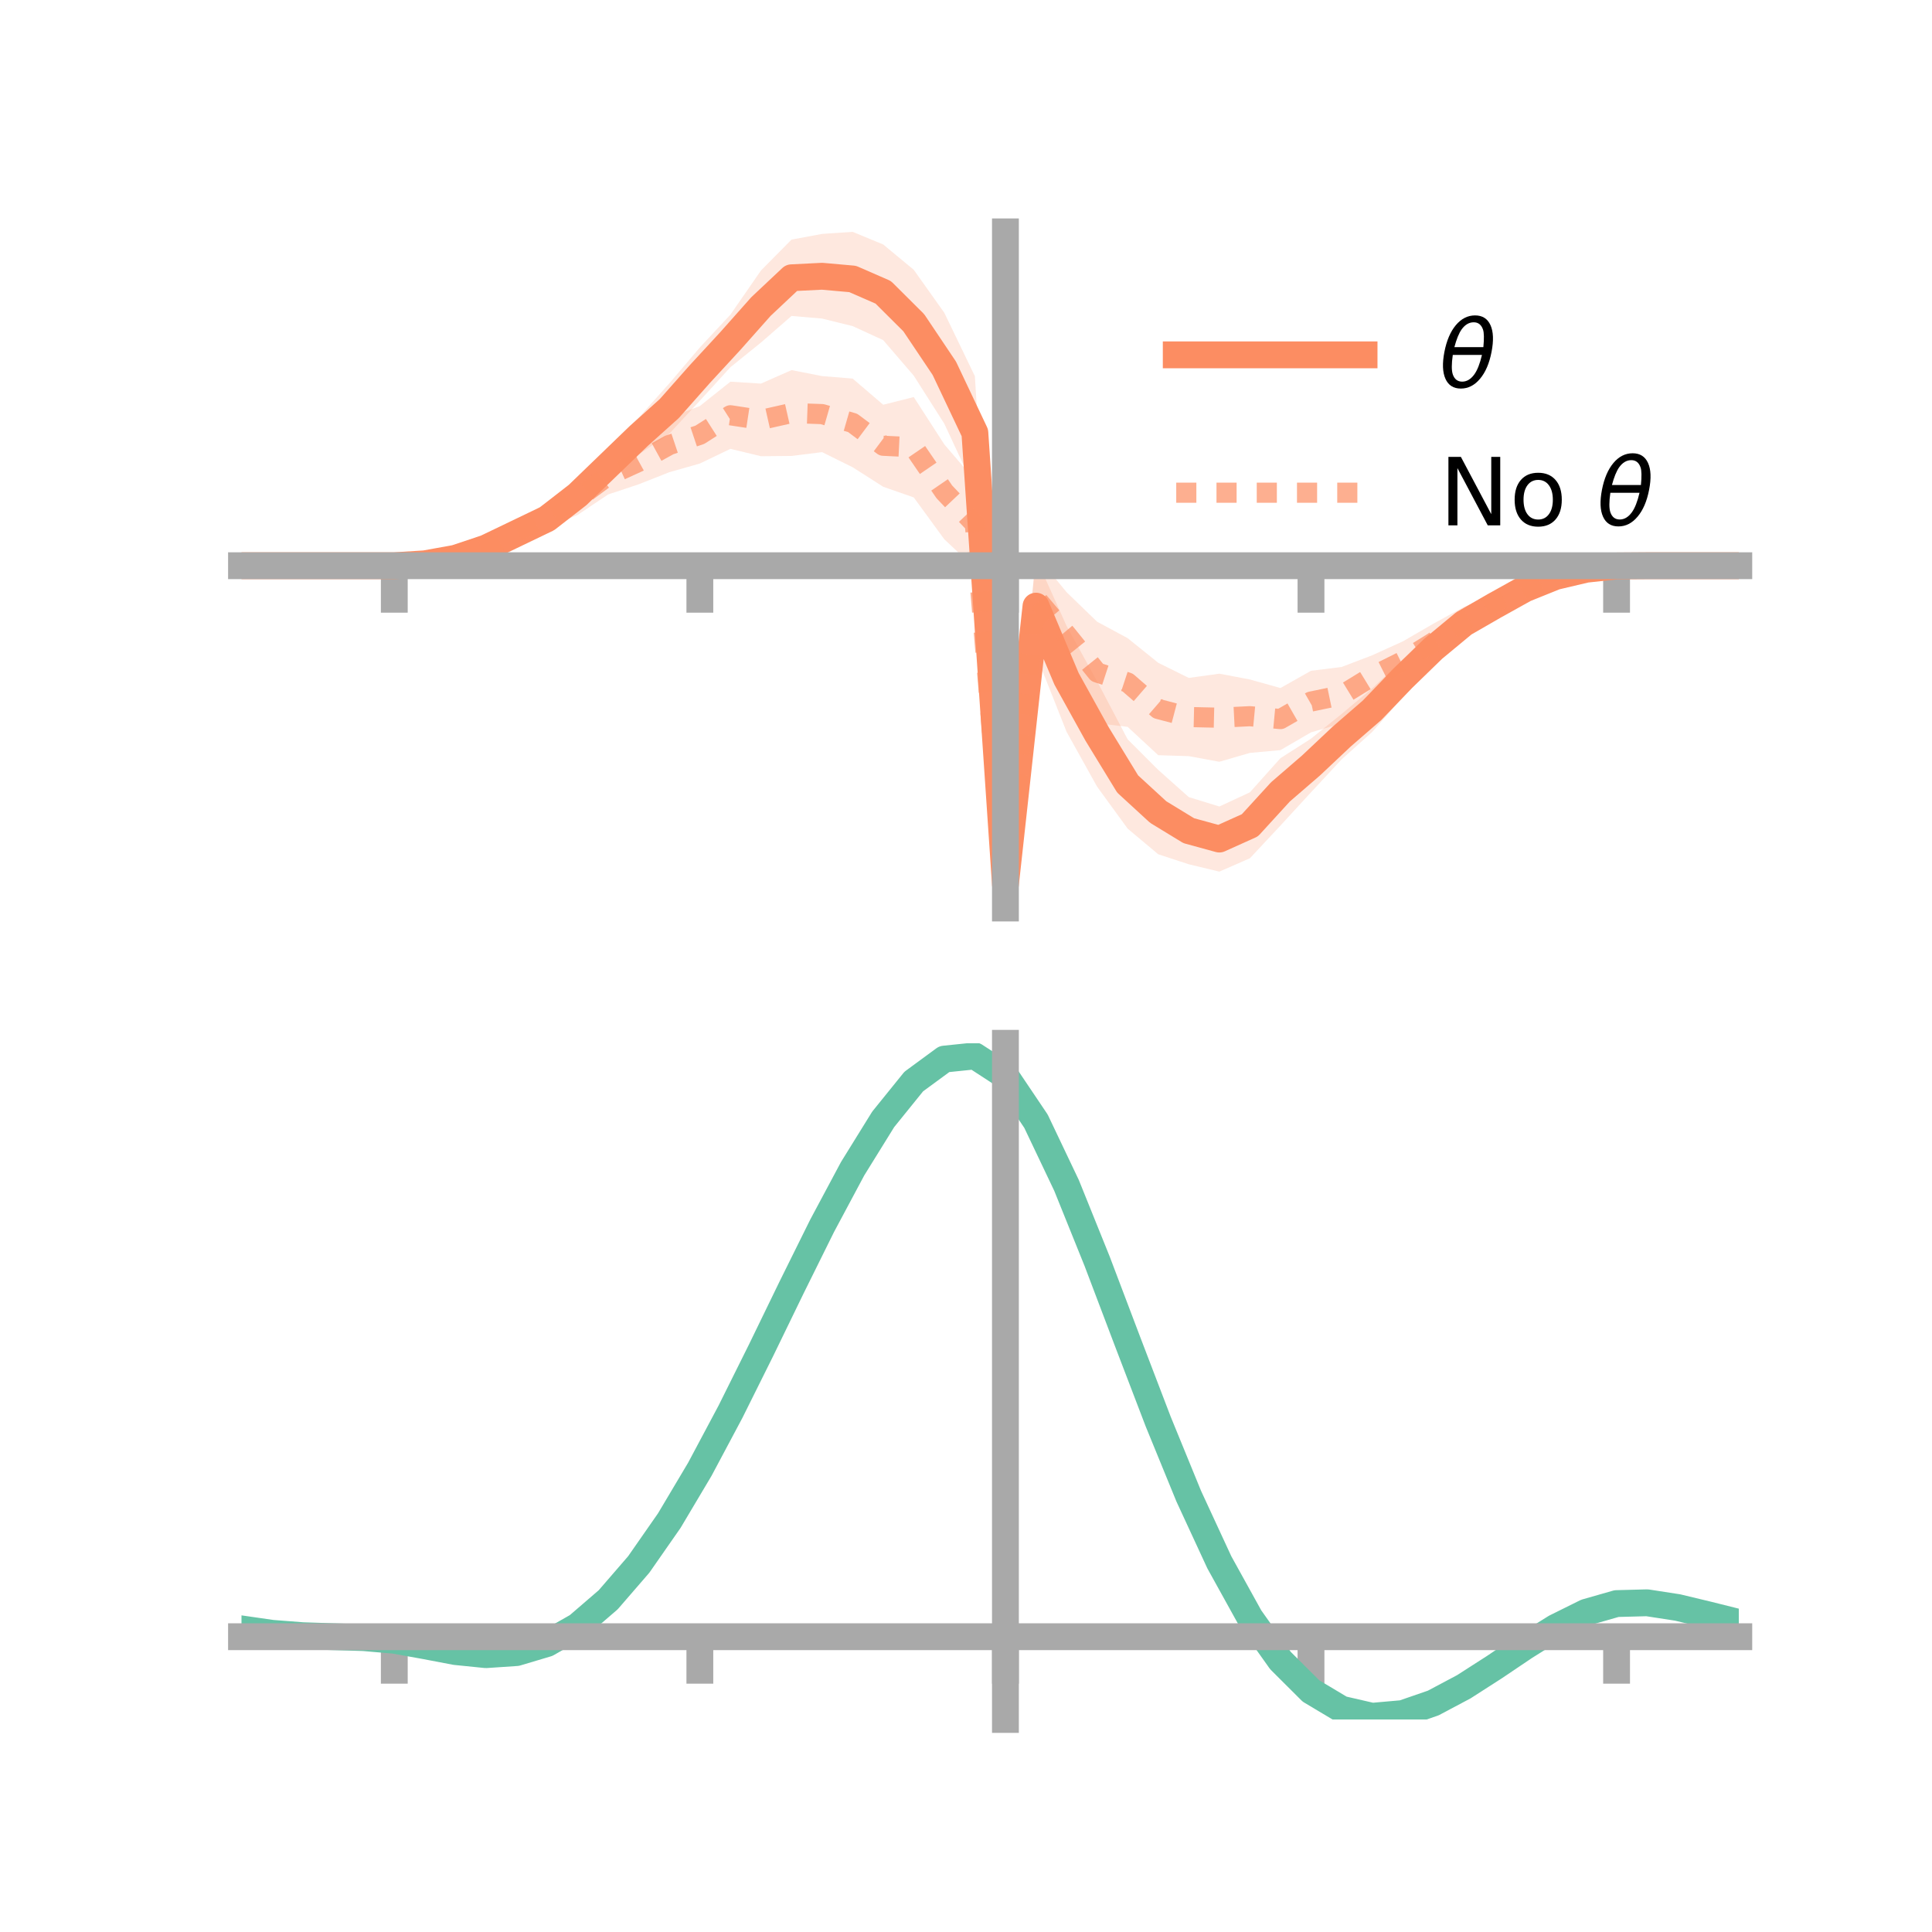 <?xml version="1.0" encoding="utf-8" standalone="no"?>
<!DOCTYPE svg PUBLIC "-//W3C//DTD SVG 1.1//EN"
  "http://www.w3.org/Graphics/SVG/1.1/DTD/svg11.dtd">
<!-- Created with matplotlib (https://matplotlib.org/) -->
<svg height="144pt" version="1.1" viewBox="0 0 144 144" width="144pt" xmlns="http://www.w3.org/2000/svg" xmlns:xlink="http://www.w3.org/1999/xlink">
 <defs>
  <style type="text/css">*{stroke-linecap:butt;stroke-linejoin:round;}</style>
 </defs>
 <g id="figure_1">
  <g id="patch_1">
   <path d="M 0 144 
L 144 144 
L 144 0 
L 0 0 
z
" style="fill:none;"/>
  </g>
  <g id="axes_1">
   <g id="patch_2">
    <path d="M 18 67.68 
L 129.6 67.68 
L 129.6 17.28 
L 18 17.28 
z
" style="fill:none;"/>
   </g>
   <g id="PolyCollection_1">
    <path clip-path="url(#p7c7147aa72)" d="M 18 42.166 
L 18 42.166 
L 20.278 42.166 
L 22.555 42.166 
L 24.833 42.166 
L 27.11 42.166 
L 29.388 42.165 
L 31.665 41.937 
L 33.943 41.351 
L 36.22 40.434 
L 38.498 38.912 
L 40.776 37.601 
L 43.053 35.994 
L 45.331 33.32 
L 47.608 31.123 
L 49.886 28.576 
L 52.163 25.896 
L 54.441 23.452 
L 56.718 20.162 
L 58.996 17.859 
L 61.273 17.435 
L 63.551 17.28 
L 65.829 18.222 
L 68.106 20.109 
L 70.384 23.314 
L 72.661 28.037 
L 74.939 64.152 
L 77.216 41.572 
L 79.494 46.651 
L 81.771 50.78 
L 84.049 55.107 
L 86.327 57.381 
L 88.604 59.411 
L 90.882 60.112 
L 93.159 59.056 
L 95.437 56.511 
L 97.714 55.057 
L 99.992 53.218 
L 102.269 51.311 
L 104.547 49.151 
L 106.824 47.454 
L 109.102 45.429 
L 111.38 44.37 
L 113.657 43.466 
L 115.935 42.74 
L 118.212 42.348 
L 120.49 42.175 
L 122.767 42.166 
L 125.045 42.166 
L 127.322 42.166 
L 129.6 42.166 
L 129.6 42.166 
L 129.6 42.166 
L 127.322 42.166 
L 125.045 42.166 
L 122.767 42.166 
L 120.49 42.188 
L 118.212 42.513 
L 115.935 43.195 
L 113.657 44.306 
L 111.38 45.936 
L 109.102 47.502 
L 106.824 49.253 
L 104.547 51.979 
L 102.269 54.561 
L 99.992 56.603 
L 97.714 59.056 
L 95.437 61.534 
L 93.159 63.971 
L 90.882 64.966 
L 88.604 64.418 
L 86.327 63.672 
L 84.049 61.762 
L 81.771 58.634 
L 79.494 54.54 
L 77.216 48.785 
L 74.939 67.68 
L 72.661 36.473 
L 70.384 31.583 
L 68.106 28 
L 65.829 25.352 
L 63.551 24.306 
L 61.273 23.745 
L 58.996 23.549 
L 56.718 25.532 
L 54.441 27.37 
L 52.163 29.865 
L 49.886 32.327 
L 47.608 33.873 
L 45.331 36.068 
L 43.053 37.793 
L 40.776 39.723 
L 38.498 40.601 
L 36.22 41.268 
L 33.943 41.872 
L 31.665 42.109 
L 29.388 42.166 
L 27.11 42.166 
L 24.833 42.166 
L 22.555 42.166 
L 20.278 42.166 
L 18 42.166 
z
" style="fill:#fc8d62;fill-opacity:0.2;"/>
   </g>
   <g id="PolyCollection_2">
    <path clip-path="url(#p7c7147aa72)" d="M 18 42.166 
L 18 42.166 
L 20.278 42.166 
L 22.555 42.166 
L 24.833 42.166 
L 27.11 42.166 
L 29.388 42.164 
L 31.665 41.917 
L 33.943 41.265 
L 36.22 40.513 
L 38.498 39.069 
L 40.776 37.405 
L 43.053 35.9 
L 45.331 34.068 
L 47.608 32.744 
L 49.886 31.138 
L 52.163 30.263 
L 54.441 28.448 
L 56.718 28.591 
L 58.996 27.585 
L 61.273 28.032 
L 63.551 28.217 
L 65.829 30.167 
L 68.106 29.594 
L 70.384 33.123 
L 72.661 35.784 
L 74.939 65.033 
L 77.216 41.35 
L 79.494 44.135 
L 81.771 46.338 
L 84.049 47.565 
L 86.327 49.4 
L 88.604 50.528 
L 90.882 50.212 
L 93.159 50.644 
L 95.437 51.282 
L 97.714 49.996 
L 99.992 49.714 
L 102.269 48.844 
L 104.547 47.811 
L 106.824 46.494 
L 109.102 45.241 
L 111.38 44.303 
L 113.657 43.452 
L 115.935 42.804 
L 118.212 42.339 
L 120.49 42.176 
L 122.767 42.166 
L 125.045 42.166 
L 127.322 42.166 
L 129.6 42.166 
L 129.6 42.166 
L 129.6 42.166 
L 127.322 42.166 
L 125.045 42.166 
L 122.767 42.166 
L 120.49 42.188 
L 118.212 42.513 
L 115.935 43.216 
L 113.657 44.23 
L 111.38 45.486 
L 109.102 47.335 
L 106.824 49.253 
L 104.547 50.759 
L 102.269 52.003 
L 99.992 53.92 
L 97.714 54.586 
L 95.437 55.91 
L 93.159 56.118 
L 90.882 56.778 
L 88.604 56.359 
L 86.327 56.288 
L 84.049 54.177 
L 81.771 53.905 
L 79.494 50.452 
L 77.216 47.845 
L 74.939 68.169 
L 72.661 42.334 
L 70.384 40.195 
L 68.106 37.076 
L 65.829 36.28 
L 63.551 34.826 
L 61.273 33.699 
L 58.996 33.983 
L 56.718 34.004 
L 54.441 33.455 
L 52.163 34.549 
L 49.886 35.196 
L 47.608 36.096 
L 45.331 36.852 
L 43.053 38.378 
L 40.776 39.348 
L 38.498 40.265 
L 36.22 41.207 
L 33.943 41.736 
L 31.665 42.084 
L 29.388 42.167 
L 27.11 42.166 
L 24.833 42.166 
L 22.555 42.166 
L 20.278 42.166 
L 18 42.166 
z
" style="fill:#fc8d62;fill-opacity:0.2;"/>
   </g>
   <g id="matplotlib.axis_1">
    <g id="xtick_1">
     <g id="line2d_1">
      <defs>
       <path d="M 0 0 
L 0 3.5 
" id="m9839d28186" style="stroke:#a9a9a9;stroke-width:2;"/>
      </defs>
      <g>
       <use style="fill:#a9a9a9;stroke:#a9a9a9;stroke-width:2;" x="29.388" xlink:href="#m9839d28186" y="42.166"/>
      </g>
     </g>
    </g>
    <g id="xtick_2">
     <g id="line2d_2">
      <g>
       <use style="fill:#a9a9a9;stroke:#a9a9a9;stroke-width:2;" x="52.163" xlink:href="#m9839d28186" y="42.166"/>
      </g>
     </g>
    </g>
    <g id="xtick_3">
     <g id="line2d_3">
      <g>
       <use style="fill:#a9a9a9;stroke:#a9a9a9;stroke-width:2;" x="74.939" xlink:href="#m9839d28186" y="42.166"/>
      </g>
     </g>
    </g>
    <g id="xtick_4">
     <g id="line2d_4">
      <g>
       <use style="fill:#a9a9a9;stroke:#a9a9a9;stroke-width:2;" x="97.714" xlink:href="#m9839d28186" y="42.166"/>
      </g>
     </g>
    </g>
    <g id="xtick_5">
     <g id="line2d_5">
      <g>
       <use style="fill:#a9a9a9;stroke:#a9a9a9;stroke-width:2;" x="120.49" xlink:href="#m9839d28186" y="42.166"/>
      </g>
     </g>
    </g>
   </g>
   <g id="matplotlib.axis_2"/>
   <g id="line2d_6">
    <path clip-path="url(#p7c7147aa72)" d="M 18 42.166 
L 20.278 42.166 
L 22.555 42.166 
L 24.833 42.166 
L 27.11 42.166 
L 29.388 42.165 
L 31.665 42.023 
L 33.943 41.612 
L 36.22 40.851 
L 38.498 39.757 
L 40.776 38.662 
L 43.053 36.893 
L 45.331 34.694 
L 47.608 32.498 
L 49.886 30.452 
L 52.163 27.88 
L 54.441 25.411 
L 56.718 22.847 
L 58.996 20.704 
L 61.273 20.59 
L 63.551 20.793 
L 65.829 21.787 
L 68.106 24.054 
L 70.384 27.449 
L 72.661 32.255 
L 74.939 65.916 
L 77.216 45.178 
L 79.494 50.595 
L 81.771 54.707 
L 84.049 58.435 
L 86.327 60.527 
L 88.604 61.915 
L 90.882 62.539 
L 93.159 61.514 
L 95.437 59.022 
L 97.714 57.056 
L 99.992 54.911 
L 102.269 52.936 
L 104.547 50.565 
L 106.824 48.353 
L 109.102 46.465 
L 111.38 45.153 
L 113.657 43.886 
L 115.935 42.967 
L 118.212 42.43 
L 120.49 42.182 
L 122.767 42.166 
L 125.045 42.166 
L 127.322 42.166 
L 129.6 42.166 
" style="fill:none;stroke:#fc8d62;stroke-linecap:square;stroke-width:2;"/>
   </g>
   <g id="line2d_7">
    <path clip-path="url(#p7c7147aa72)" d="M 18 42.166 
L 20.278 42.166 
L 22.555 42.166 
L 24.833 42.166 
L 27.11 42.166 
L 29.388 42.165 
L 31.665 42 
L 33.943 41.5 
L 36.22 40.86 
L 38.498 39.667 
L 40.776 38.376 
L 43.053 37.139 
L 45.331 35.46 
L 47.608 34.42 
L 49.886 33.167 
L 52.163 32.406 
L 54.441 30.952 
L 56.718 31.298 
L 58.996 30.784 
L 61.273 30.865 
L 63.551 31.521 
L 65.829 33.224 
L 68.106 33.335 
L 70.384 36.659 
L 72.661 39.059 
L 74.939 66.601 
L 77.216 44.597 
L 79.494 47.293 
L 81.771 50.122 
L 84.049 50.871 
L 86.327 52.844 
L 88.604 53.443 
L 90.882 53.495 
L 93.159 53.381 
L 95.437 53.596 
L 97.714 52.291 
L 99.992 51.817 
L 102.269 50.423 
L 104.547 49.285 
L 106.824 47.873 
L 109.102 46.288 
L 111.38 44.894 
L 113.657 43.841 
L 115.935 43.01 
L 118.212 42.426 
L 120.49 42.182 
L 122.767 42.166 
L 125.045 42.166 
L 127.322 42.166 
L 129.6 42.166 
" style="fill:none;stroke:#fc8d62;stroke-dasharray:1.5,1.5;stroke-dashoffset:0;stroke-opacity:0.7;stroke-width:1.5;"/>
   </g>
   <g id="patch_3">
    <path d="M 74.939 67.68 
L 74.939 17.28 
" style="fill:none;stroke:#a9a9a9;stroke-linecap:square;stroke-linejoin:miter;stroke-width:2;"/>
   </g>
   <g id="patch_4">
    <path d="M 129.6 67.68 
L 129.6 17.28 
" style="fill:none;"/>
   </g>
   <g id="patch_5">
    <path d="M 18 42.166 
L 129.6 42.166 
" style="fill:none;stroke:#a9a9a9;stroke-linecap:square;stroke-linejoin:miter;stroke-width:2;"/>
   </g>
   <g id="patch_6">
    <path d="M 18 17.28 
L 129.6 17.28 
" style="fill:none;"/>
   </g>
   <g id="legend_1">
    <g id="line2d_8">
     <path d="M 87.67 26.449 
L 101.67 26.449 
" style="fill:none;stroke:#fc8d62;stroke-linecap:square;stroke-width:2;"/>
    </g>
    <g id="line2d_9"/>
    <g id="text_1">
     <!-- $\theta$ -->
     <g transform="translate(107.27 28.899)scale(0.07 -0.07)">
      <defs>
       <path d="M 45.516 34.672 
L 14.453 34.672 
Q 12.359 20.062 14.5 13.875 
Q 17.188 6.25 24.469 6.25 
Q 31.781 6.25 37.359 13.922 
Q 42.234 20.656 45.516 34.672 
z
M 47.016 42.969 
Q 48.344 56.844 46.625 61.719 
Q 43.953 69.438 36.766 69.438 
Q 29.297 69.438 23.828 61.812 
Q 19.531 55.672 16.156 42.969 
z
M 38.188 76.766 
Q 49.906 76.766 54.594 66.406 
Q 59.281 56.109 55.719 37.844 
Q 52.203 19.625 43.453 9.281 
Q 34.766 -1.125 23.047 -1.125 
Q 11.281 -1.125 6.641 9.281 
Q 2 19.625 5.516 37.844 
Q 9.078 56.109 17.719 66.406 
Q 26.422 76.766 38.188 76.766 
z
" id="DejaVuSans-Oblique-952"/>
      </defs>
      <use transform="translate(0 0.234)" xlink:href="#DejaVuSans-Oblique-952"/>
     </g>
    </g>
    <g id="line2d_10">
     <path d="M 87.67 36.724 
L 101.67 36.724 
" style="fill:none;stroke:#fc8d62;stroke-dasharray:1.5,1.5;stroke-dashoffset:0;stroke-opacity:0.7;stroke-width:1.5;"/>
    </g>
    <g id="line2d_11"/>
    <g id="text_2">
     <!-- No $\theta$ -->
     <g transform="translate(107.27 39.174)scale(0.07 -0.07)">
      <defs>
       <path d="M 9.812 72.906 
L 23.094 72.906 
L 55.422 11.922 
L 55.422 72.906 
L 64.984 72.906 
L 64.984 0 
L 51.703 0 
L 19.391 60.984 
L 19.391 0 
L 9.812 0 
z
" id="DejaVuSans-78"/>
       <path d="M 30.609 48.391 
Q 23.391 48.391 19.188 42.75 
Q 14.984 37.109 14.984 27.297 
Q 14.984 17.484 19.156 11.844 
Q 23.344 6.203 30.609 6.203 
Q 37.797 6.203 41.984 11.859 
Q 46.188 17.531 46.188 27.297 
Q 46.188 37.016 41.984 42.703 
Q 37.797 48.391 30.609 48.391 
z
M 30.609 56 
Q 42.328 56 49.016 48.375 
Q 55.719 40.766 55.719 27.297 
Q 55.719 13.875 49.016 6.219 
Q 42.328 -1.422 30.609 -1.422 
Q 18.844 -1.422 12.172 6.219 
Q 5.516 13.875 5.516 27.297 
Q 5.516 40.766 12.172 48.375 
Q 18.844 56 30.609 56 
z
" id="DejaVuSans-111"/>
       <path id="DejaVuSans-32"/>
      </defs>
      <use transform="translate(0 0.234)" xlink:href="#DejaVuSans-78"/>
      <use transform="translate(74.805 0.234)" xlink:href="#DejaVuSans-111"/>
      <use transform="translate(135.986 0.234)" xlink:href="#DejaVuSans-32"/>
      <use transform="translate(167.773 0.234)" xlink:href="#DejaVuSans-Oblique-952"/>
     </g>
    </g>
   </g>
  </g>
  <g id="axes_2">
   <g id="patch_7">
    <path d="M 18 128.16 
L 129.6 128.16 
L 129.6 77.76 
L 18 77.76 
z
" style="fill:none;"/>
   </g>
   <g id="PolyCollection_3">
    <path clip-path="url(#p6d186d5208)" d="M 18 121.455 
L 18 121.365 
L 20.278 121.701 
L 22.555 121.878 
L 24.833 121.952 
L 27.11 122.02 
L 29.388 122.219 
L 31.665 122.627 
L 33.943 123.05 
L 36.22 123.269 
L 38.498 123.108 
L 40.776 122.428 
L 43.053 121.122 
L 45.331 119.125 
L 47.608 116.431 
L 49.886 113.08 
L 52.163 109.157 
L 54.441 104.78 
L 56.718 100.103 
L 58.996 95.313 
L 61.273 90.627 
L 63.551 86.284 
L 65.829 82.546 
L 68.106 79.687 
L 70.384 77.994 
L 72.661 77.76 
L 74.939 79.265 
L 77.216 82.695 
L 79.494 87.546 
L 81.771 93.268 
L 84.049 99.36 
L 86.327 105.401 
L 88.604 111.05 
L 90.882 116.052 
L 93.159 120.229 
L 95.437 123.482 
L 97.714 125.779 
L 99.992 127.151 
L 102.269 127.681 
L 104.547 127.488 
L 106.824 126.718 
L 109.102 125.531 
L 111.38 124.097 
L 113.657 122.593 
L 115.935 121.193 
L 118.212 120.075 
L 120.49 119.425 
L 122.767 119.367 
L 125.045 119.728 
L 127.322 120.288 
L 129.6 120.873 
L 129.6 120.989 
L 129.6 120.989 
L 127.322 120.434 
L 125.045 119.9 
L 122.767 119.556 
L 120.49 119.619 
L 118.212 120.272 
L 115.935 121.414 
L 113.657 122.862 
L 111.38 124.426 
L 109.102 125.916 
L 106.824 127.149 
L 104.547 127.95 
L 102.269 128.16 
L 99.992 127.644 
L 97.714 126.296 
L 95.437 124.052 
L 93.159 120.89 
L 90.882 116.841 
L 88.604 111.995 
L 86.327 106.518 
L 84.049 100.654 
L 81.771 94.732 
L 79.494 89.163 
L 77.216 84.44 
L 74.939 81.102 
L 72.661 79.647 
L 70.384 79.885 
L 68.106 81.537 
L 65.829 84.312 
L 63.551 87.928 
L 61.273 92.114 
L 58.996 96.619 
L 56.718 101.21 
L 54.441 105.682 
L 52.163 109.857 
L 49.886 113.592 
L 47.608 116.781 
L 45.331 119.352 
L 43.053 121.279 
L 40.776 122.565 
L 38.498 123.242 
L 36.22 123.389 
L 33.943 123.145 
L 31.665 122.701 
L 29.388 122.291 
L 27.11 122.098 
L 24.833 122.029 
L 22.555 121.952 
L 20.278 121.776 
L 18 121.455 
z
" style="fill:#66c2a5;fill-opacity:0.2;"/>
   </g>
   <g id="matplotlib.axis_3">
    <g id="xtick_6">
     <g id="line2d_12">
      <g>
       <use style="fill:#a9a9a9;stroke:#a9a9a9;stroke-width:2;" x="29.388" xlink:href="#m9839d28186" y="121.99"/>
      </g>
     </g>
    </g>
    <g id="xtick_7">
     <g id="line2d_13">
      <g>
       <use style="fill:#a9a9a9;stroke:#a9a9a9;stroke-width:2;" x="52.163" xlink:href="#m9839d28186" y="121.99"/>
      </g>
     </g>
    </g>
    <g id="xtick_8">
     <g id="line2d_14">
      <g>
       <use style="fill:#a9a9a9;stroke:#a9a9a9;stroke-width:2;" x="74.939" xlink:href="#m9839d28186" y="121.99"/>
      </g>
     </g>
    </g>
    <g id="xtick_9">
     <g id="line2d_15">
      <g>
       <use style="fill:#a9a9a9;stroke:#a9a9a9;stroke-width:2;" x="97.714" xlink:href="#m9839d28186" y="121.99"/>
      </g>
     </g>
    </g>
    <g id="xtick_10">
     <g id="line2d_16">
      <g>
       <use style="fill:#a9a9a9;stroke:#a9a9a9;stroke-width:2;" x="120.49" xlink:href="#m9839d28186" y="121.99"/>
      </g>
     </g>
    </g>
   </g>
   <g id="matplotlib.axis_4"/>
   <g id="line2d_17">
    <path clip-path="url(#p6d186d5208)" d="M 18 121.41 
L 20.278 121.738 
L 22.555 121.915 
L 24.833 121.99 
L 27.11 122.059 
L 29.388 122.255 
L 31.665 122.664 
L 33.943 123.098 
L 36.22 123.329 
L 38.498 123.175 
L 40.776 122.496 
L 43.053 121.201 
L 45.331 119.239 
L 47.608 116.606 
L 49.886 113.336 
L 52.163 109.507 
L 54.441 105.231 
L 56.718 100.656 
L 58.996 95.966 
L 61.273 91.37 
L 63.551 87.106 
L 65.829 83.429 
L 68.106 80.612 
L 70.384 78.939 
L 72.661 78.703 
L 74.939 80.184 
L 77.216 83.567 
L 79.494 88.355 
L 81.771 94 
L 84.049 100.007 
L 86.327 105.96 
L 88.604 111.523 
L 90.882 116.446 
L 93.159 120.56 
L 95.437 123.767 
L 97.714 126.037 
L 99.992 127.397 
L 102.269 127.921 
L 104.547 127.719 
L 106.824 126.933 
L 109.102 125.723 
L 111.38 124.261 
L 113.657 122.727 
L 115.935 121.303 
L 118.212 120.173 
L 120.49 119.522 
L 122.767 119.462 
L 125.045 119.814 
L 127.322 120.361 
L 129.6 120.931 
" style="fill:none;stroke:#66c2a5;stroke-linecap:square;stroke-width:2;"/>
   </g>
   <g id="patch_8">
    <path d="M 74.939 128.16 
L 74.939 77.76 
" style="fill:none;stroke:#a9a9a9;stroke-linecap:square;stroke-linejoin:miter;stroke-width:2;"/>
   </g>
   <g id="patch_9">
    <path d="M 129.6 128.16 
L 129.6 77.76 
" style="fill:none;"/>
   </g>
   <g id="patch_10">
    <path d="M 18 121.99 
L 129.6 121.99 
" style="fill:none;stroke:#a9a9a9;stroke-linecap:square;stroke-linejoin:miter;stroke-width:2;"/>
   </g>
   <g id="patch_11">
    <path d="M 18 77.76 
L 129.6 77.76 
" style="fill:none;"/>
   </g>
  </g>
 </g>
 <defs>
  <clipPath id="p7c7147aa72">
   <rect height="50.4" width="111.6" x="18" y="17.28"/>
  </clipPath>
  <clipPath id="p6d186d5208">
   <rect height="50.4" width="111.6" x="18" y="77.76"/>
  </clipPath>
 </defs>
</svg>
